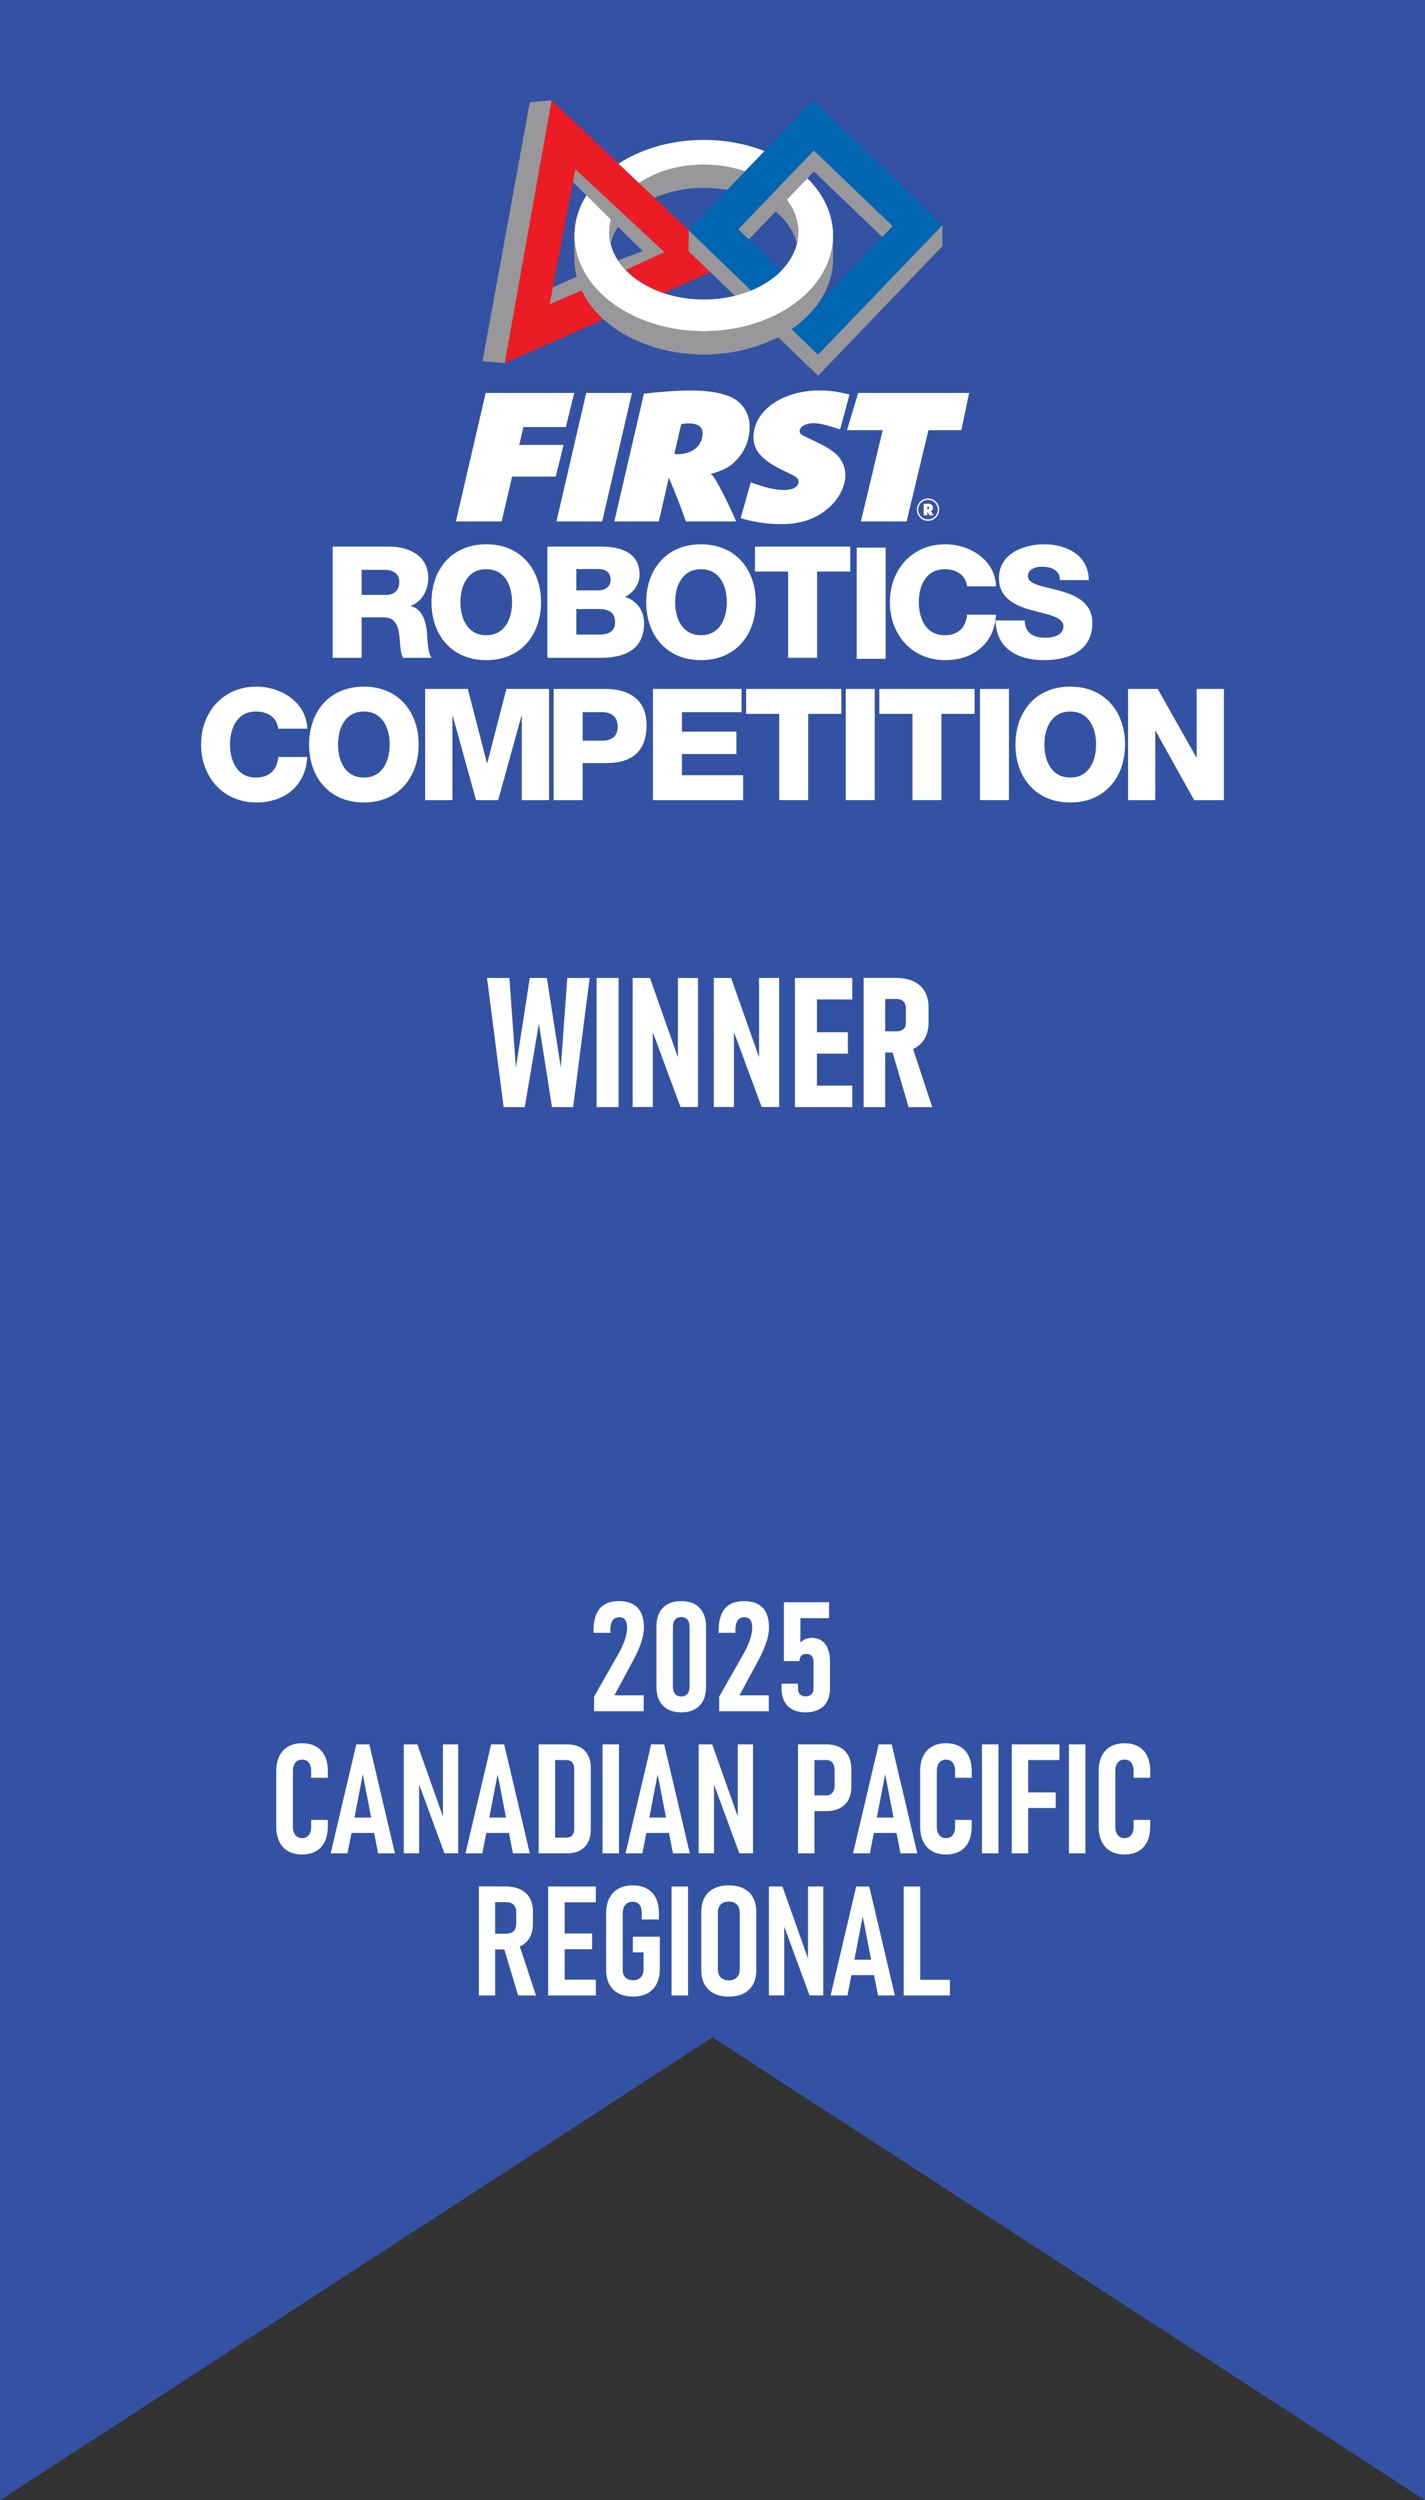 <?xml version="1.0" encoding="UTF-8"?>
<svg id="Layer_1" xmlns="http://www.w3.org/2000/svg" viewBox="0 0 492.663 864">
  <rect x="0" y="0" width="492.663" height="864" fill="#333333" stroke="none"/>
  <defs>
    <style>
      .cls-1 {
        fill: #fff;
      }

      .cls-2 {
        fill: #0066b2;
      }

      .cls-3 {
        fill: none;
      }

      .cls-4 {
        fill: #98989a;
      }

      .cls-5 {
        fill: #3352a3;
      }

      .cls-6 {
        fill: #ec1c24;
      }
    </style>
  </defs>
  <polygon class="cls-5" points="0 0 0 864 .013 864 246.332 704.063 492.65 864 492.663 864 492.663 0 0 0"/>
  <g>
    <g>
      <path class="cls-1" d="M115.008,188.899h19.587c6.782,0,13.455,3.068,13.455,10.814,0,4.142-1.995,8.075-6.026,9.636v.109c4.087.964,5.271,5.541,5.598,9.195.107,1.618.266,7.268,1.61,8.664h-9.899c-.861-1.293-1.026-5.053-1.132-6.132-.266-3.873-.91-7.855-5.594-7.855h-7.587v13.986h-10.01v-38.418ZM125.019,205.58h8.394c3.01,0,4.628-1.616,4.628-4.521,0-2.852-2.259-4.143-5.061-4.143h-7.962v8.664Z"/>
      <path class="cls-1" d="M168.114,188.09c12.105,0,18.938,8.876,18.938,20.017,0,11.141-6.834,20.019-18.938,20.019-12.108,0-18.942-8.878-18.942-20.019,0-11.141,6.834-20.017,18.942-20.017ZM168.114,219.517c6.453,0,8.925-5.703,8.925-11.411,0-5.705-2.473-11.404-8.925-11.404-6.463,0-8.934,5.699-8.934,11.404,0,5.708,2.471,11.411,8.934,11.411Z"/>
      <path class="cls-1" d="M189.25,188.899h17.972c6.617-.107,13.887,1.614,13.887,9.634,0,3.44-2.047,6.236-5.061,7.75,4.087,1.178,6.619,4.731,6.619,9.09,0,9.148-6.729,11.944-14.96,11.944h-18.458v-38.418ZM199.26,204.02h7.748c1.721,0,4.091-.916,4.091-3.661,0-2.798-1.991-3.71-4.091-3.71h-7.748v7.371ZM199.26,219.299h8.02c3.171,0,5.38-1.128,5.38-4.301,0-3.393-2.37-4.526-5.38-4.526h-8.02v8.827Z"/>
      <path class="cls-1" d="M242.354,188.09c12.106,0,18.942,8.876,18.942,20.017,0,11.141-6.836,20.019-18.942,20.019-12.109,0-18.942-8.878-18.942-20.019,0-11.141,6.834-20.017,18.942-20.017ZM242.354,219.517c6.457,0,8.929-5.703,8.929-11.411,0-5.705-2.473-11.404-8.929-11.404-6.459,0-8.932,5.699-8.932,11.404,0,5.708,2.473,11.411,8.932,11.411Z"/>
      <path class="cls-1" d="M293.95,197.511h-11.464v29.805h-10.009v-29.805h-11.46v-8.612h32.933v8.612Z"/>
      <path class="cls-1" d="M296.178,189.247h10.006v38.42h-10.006v-38.42Z"/>
      <path class="cls-1" d="M334.345,202.622c-.535-3.873-3.552-5.92-7.748-5.92-6.455,0-8.93,5.699-8.93,11.404,0,5.708,2.475,11.411,8.93,11.411,4.682,0,7.375-2.689,7.748-7.105h10.013c-.537,9.904-7.801,15.714-17.544,15.714-11.621,0-19.154-8.878-19.154-20.019,0-11.141,7.534-20.017,19.154-20.017,8.289,0,17.277,5.277,17.544,14.532h-10.013Z"/>
      <path class="cls-1" d="M354.246,214.407c.218,4.517,3.016,5.971,7.268,5.971,3.014,0,6.134-1.079,6.134-3.928,0-3.391-5.487-4.038-11.028-5.598-5.491-1.559-11.254-4.036-11.254-11.085,0-8.394,8.45-11.676,15.66-11.676,7.643,0,15.335,3.714,15.388,12.376h-10.002c.156-3.5-3.126-4.626-6.189-4.626-2.154,0-4.843.756-4.843,3.28,0,2.963,5.543,3.502,11.137,5.065,5.541,1.558,11.137,4.14,11.137,11.079,0,9.743-8.285,12.862-16.731,12.862-8.827,0-16.63-3.875-16.684-13.719h10.006Z"/>
    </g>
    <g>
      <path class="cls-1" d="M96.215,251.806c-.541-3.873-3.556-5.918-7.754-5.918-6.453,0-8.932,5.703-8.932,11.407,0,5.707,2.479,11.407,8.932,11.407,4.684,0,7.373-2.689,7.754-7.099h10.009c-.542,9.901-7.801,15.712-17.542,15.712-11.625,0-19.159-8.878-19.159-20.019,0-11.135,7.534-20.015,19.159-20.015,8.287,0,17.272,5.273,17.542,14.526h-10.009Z"/>
      <path class="cls-1" d="M125.801,237.28c12.107,0,18.938,8.88,18.938,20.015,0,11.141-6.831,20.019-18.938,20.019-12.109,0-18.942-8.878-18.942-20.019,0-11.135,6.834-20.015,18.942-20.015ZM125.801,268.701c6.455,0,8.928-5.699,8.928-11.407,0-5.703-2.473-11.407-8.928-11.407-6.461,0-8.934,5.703-8.934,11.407,0,5.707,2.473,11.407,8.934,11.407Z"/>
      <path class="cls-1" d="M146.988,238.087h14.75l6.615,25.611h.109l6.619-25.611h14.742v38.42h-9.415v-29.167h-.107l-8.073,29.167h-7.641l-8.073-29.167h-.105v29.167h-9.422v-38.42Z"/>
      <path class="cls-1" d="M191.424,238.087h18.238c7.155,0,13.881,3.284,13.881,12.378,0,9.525-5.434,13.233-13.881,13.233h-8.232v12.809h-10.006v-38.42ZM201.43,255.952h6.726c3.117,0,5.38-1.291,5.38-4.793,0-3.599-2.312-5.057-5.38-5.057h-6.726v9.85Z"/>
      <path class="cls-1" d="M225.748,238.087h30.622v8.015h-20.612v6.726h18.835v7.748h-18.835v7.32h21.147v8.611h-31.158v-38.42Z"/>
      <path class="cls-1" d="M290.881,246.695h-11.462v29.811h-10.013v-29.811h-11.456v-8.608h32.931v8.608Z"/>
      <path class="cls-1" d="M292.409,238.087h10.004v38.42h-10.004v-38.42Z"/>
      <path class="cls-1" d="M336.935,246.695h-11.464v29.811h-10.01v-29.811h-11.458v-8.608h32.933v8.608Z"/>
      <path class="cls-1" d="M338.813,238.087h10.006v38.42h-10.006v-38.42Z"/>
      <path class="cls-1" d="M370.014,237.28c12.108,0,18.944,8.88,18.944,20.015,0,11.141-6.836,20.019-18.944,20.019-12.105,0-18.94-8.878-18.94-20.019,0-11.135,6.835-20.015,18.94-20.015ZM370.014,268.701c6.463,0,8.934-5.699,8.934-11.407,0-5.703-2.471-11.407-8.934-11.407-6.455,0-8.934,5.703-8.934,11.407,0,5.707,2.479,11.407,8.934,11.407Z"/>
      <path class="cls-1" d="M389.996,238.087h10.276l13.342,23.674h.109v-23.674h9.418v38.42h-10.28l-13.342-23.947h-.109v23.947h-9.413v-38.42Z"/>
    </g>
    <g>
      <path class="cls-4" d="M243.309,64.911c2.798,0,5.516.255,8.11.729l6.171-6.431c-4.316-1.493-9.16-2.332-14.281-2.332-8.707,0-16.612,2.428-22.473,6.38l5.378,5.096c4.972-2.179,10.824-3.441,17.095-3.441Z"/>
      <path class="cls-1" d="M243.309,56.877c5.121,0,9.965.839,14.281,2.332l6.71-6.985c-6.261-2.468-13.402-3.87-20.991-3.87-11.312,0-21.633,3.113-29.511,8.235l7.037,6.668c5.862-3.952,13.766-6.38,22.473-6.38Z"/>
      <path class="cls-4" d="M211.091,84.208c.564-2.305,1.606-4.493,3.043-6.514l-2.704-2.732c-.535,1.68-.832,3.43-.832,5.231,0,1.37.171,2.71.492,4.016Z"/>
      <path class="cls-4" d="M191.117,99.325l-1.135,5.88,11.291-4.859c-.712-1.499-.852-3.453-1.264-5.042l-8.892,4.021Z"/>
      <polygon class="cls-4" points="183.172 35.344 166.83 124.831 174.559 125.461 190.74 34.672 183.172 35.344"/>
      <path class="cls-6" d="M238.125,86.839v-7.236l-11.87-11.251-5.376-5.096-7.04-6.668-23.126-21.917-16.187,90.79,34.25-15.055c-3.409-3.014-5.827-6.226-7.622-10.011l-11.149,4.785,1.118-5.854,7.225-37.655.603-3.16,5.965,6.007,7.676,7.729,3.294,3.322,13.548,11.67-13.15,6.027c3.416,3.413,7.462,6.417,12.916,8.115l16.408-7.368-7.482-7.175Z"/>
      <path class="cls-3" d="M279.141,61.634c5.58,5.516,8.882,12.363,8.882,19.781,0,1.362-.124,2.701-.34,4.018.216,1.318.34,2.658.34,4.019,0,5.674-1.935,11.013-5.341,15.675l22.306-23.227-23.575-22.635-2.273,2.369Z"/>
      <path class="cls-3" d="M268.154,73.073l-9.228,9.611,11.246,10.801c2.66-2.725,4.523-5.875,5.353-9.278-1.023-4.204-3.636-8.022-7.371-11.135Z"/>
      <path class="cls-4" d="M275.525,84.208c.319-1.306.494-2.646.494-4.016,0-4.043-1.478-7.857-4.021-11.171l-3.896,4.034c3.741,3.113,6.399,6.948,7.422,11.152Z"/>
      <path class="cls-4" d="M282.849,122.511l-9.232-8.87c-1.476,1.009-3.056,1.943-4.707,2.802l13.939,13.383,42.984-44.77-.047-7.251-42.937,44.706Z"/>
      <path class="cls-4" d="M251.526,92.442l-7.604-7.303-5.819-5.555-.021,7.256,8.18,7.857,7.82,7.511c1.987-.494,3.887-1.12,5.674-1.861l-8.232-7.904Z"/>
      <polygon class="cls-4" points="281.414 51.953 275.295 58.323 268.545 65.358 263.944 70.148 255.224 79.228 258.876 82.733 268.154 73.073 272.033 69.035 279.141 61.634 281.414 59.265 305.05 81.923 308.707 78.128 281.414 51.953"/>
      <path class="cls-1" d="M279.141,61.634l-7.107,7.401c2.543,3.313,3.986,7.115,3.986,11.157,0,1.37-.175,2.71-.494,4.016-.83,3.402-2.693,6.553-5.353,9.278-2.722,2.791-6.278,5.139-10.414,6.86-1.787.741-3.688,1.367-5.674,1.861-3.373.836-6.998,1.299-10.774,1.299-4.651,0-9.07-.694-13.074-1.942-5.456-1.698-10.134-4.426-13.552-7.84-1.248-1.244-2.324-2.58-3.214-3.992-1.095-1.739-1.904-3.589-2.378-5.524-.321-1.306-.492-2.646-.492-4.016,0-1.801.296-3.551.832-5.231l-8.162-8.264c-2.989,4.432-4.676,9.427-4.676,14.717,0,1.362.125,2.701.342,4.018.523,3.198,1.67,6.249,3.338,9.097.836,1.432,1.808,2.809,2.901,4.127,2.872,3.465,6.574,6.506,10.914,8.973,7.536,4.289,16.972,6.846,27.221,6.846,7.171,0,13.941-1.25,19.945-3.467,1.822-.673,3.57-1.435,5.242-2.279,3.871-1.958,7.305-4.353,10.171-7.089,4.81-4.595,8.021-10.146,9.016-16.208.216-1.317.34-2.656.34-4.018,0-7.418-3.303-14.265-8.882-19.781Z"/>
      <path class="cls-2" d="M251.487,92.495l8.205,7.88c4.13-1.723,7.717-4.044,10.443-6.834l-11.248-10.801-3.653-3.506,8.672-9.032,4.597-4.79,6.751-7.035,6.121-6.37,27.227,26.141-3.655,3.807-22.307,23.227c-2.349,3.218-5.397,6.076-9,8.543l9.166,8.843,42.984-44.767-44.767-42.983-16.766,17.461-6.71,6.987-6.175,6.431-13.272,13.887,13.383,12.912Z"/>
      <path class="cls-4" d="M213.654,89.954s.214.353.239.393c.657,1.043,1.559,1.999,2.413,2.953l13.373-6.179-30.732-28.62-.838,4.428,24.11,23.87-8.565,3.155Z"/>
      <path class="cls-4" d="M288.023,81.415c0,1.362-.124,2.701-.34,4.018-.995,6.062-4.206,11.613-9.016,16.208-2.866,2.736-6.3,5.131-10.171,7.089-1.672.844-3.42,1.606-5.242,2.279-6.004,2.218-12.774,3.467-19.945,3.467-10.25,0-19.686-2.557-27.221-6.846-4.34-2.467-8.042-5.508-10.914-8.973-1.093-1.318-2.065-2.695-2.901-4.127-1.668-2.849-2.815-5.899-3.338-9.097-.216-1.317-.342-2.656-.342-4.018,0-.428.033-.851.054-1.272-.004-.024-.012-.055-.015-.075-.218,1.318-.039,8.024-.039,9.385,0,2.157.288,4.262.821,6.304.416,1.592.986,3.141,1.699,4.64,1.795,3.784,4.488,7.256,7.9,10.27,8.207,7.237,20.523,11.845,34.296,11.845,9.558,0,18.405-2.224,25.673-5.998,1.651-.859,3.222-1.795,4.697-2.804,3.603-2.467,6.654-5.362,9.004-8.582,3.405-4.662,5.341-10,5.341-15.675,0-1.197.103-6.869-.012-9.122-.021-.308.012.694.012,1.085Z"/>
    </g>
    <g>
      <path class="cls-1" d="M167.913,135.795h30.601l-2.881,11.784h-14.667l-1.45,6.191h15.3l-2.664,10.918h-15.102l-3.626,15.511h-15.808l10.297-44.404Z"/>
      <path class="cls-1" d="M202.673,135.795h15.808l-10.297,44.404h-15.808l10.297-44.404Z"/>
      <path class="cls-1" d="M222.617,136.061l1.015-.133c5.076-.599,11.385-.998,14.865-.998,5.801,0,10.297.666,13.705,2.063,4.35,1.798,6.961,5.726,6.961,10.453,0,4.06-1.378,7.922-3.989,10.918-2.248,2.596-4.278,3.861-8.484,5.126l-1.015.333c.435.334.58.467.798.666,1.233,1.398,4.931,8.588,8.049,15.711h-17.404c-2.248-6.324-2.901-7.988-5.874-15.179l-3.481,15.179h-15.373l10.224-44.138ZM234.292,156.966c5.076,0,8.629-2.997,8.629-7.257,0-2.264-1.668-3.396-4.931-3.396-.943,0-1.45.066-2.465.267l-2.393,10.252c.508.067.58.134,1.16.134Z"/>
      <path class="cls-1" d="M296.692,135.795h38.356l-2.68,12.854h-11.384l-7.542,31.55h-15.808l7.542-31.55h-12.339l3.855-12.854Z"/>
      <path class="cls-1" d="M320.841,172.265c2.131,0,3.86,1.715,3.86,3.846,0,2.146-1.714,3.861-3.86,3.861-2.162,0-3.846-1.685-3.846-3.861,0-2.146,1.699-3.846,3.846-3.846ZM320.841,179.495c1.878,0,3.383-1.506,3.383-3.368,0-1.878-1.506-3.384-3.383-3.384-1.863,0-3.369,1.506-3.369,3.369,0,1.893,1.491,3.383,3.369,3.383ZM319.35,174.144c.194-.015.224-.029.611-.059.387-.03.551-.045.715-.045,1.267,0,1.893.492,1.893,1.431,0,.566-.238.909-.745,1.103l-.059.015c.044.03.059.044.075.074.134.12.581.791.954,1.402h-1.446c-.298-.552-.388-.701-.76-1.327v1.327h-1.237v-3.92ZM320.736,175.992c.343,0,.537-.164.537-.477,0-.298-.179-.462-.522-.462-.074,0-.09,0-.164.015v.91c.06.015.09.015.149.015Z"/>
      <path class="cls-1" d="M256.079,179.07c4.444,1.321,9.304,2.061,13.845,2.061,6.164,0,10.877-1.397,14.938-4.327,4.496-3.196,7.397-8.122,7.397-12.582,0-2.997-1.305-5.726-3.625-7.657-1.813-1.464-3.698-2.596-7.542-4.393l-3.118-1.464c-1.016-.533-1.523-1.065-1.523-1.665,0-1.598,2.031-2.796,4.786-2.796,2.061,0,4.518.599,9.213,2.135l3.24-12.02c-3.512-.954-6.933-1.432-10.352-1.432-12.907,0-22.842,7.056-22.842,16.177,0,4.793,3.191,8.189,11.167,11.917,3.771,1.73,4.424,2.197,4.424,3.395,0,1.797-1.958,2.93-5.149,2.93-2.828,0-6.453-.866-11.385-2.663l-.006.002-3.469,12.384Z"/>
    </g>
  </g>
  <g>
    <path class="cls-1" d="M183.174,337.957h5.894l4.819,30.972,2.241-30.972h7.735l-5.71,44.632h-7.306l-4.543-28.854-4.881,28.854h-7.306l-5.74-44.632h7.735l2.241,30.972,4.819-30.972Z"/>
    <path class="cls-1" d="M213.869,382.589h-7.612v-44.632h7.612v44.632Z"/>
    <path class="cls-1" d="M218.72,337.957h5.985l10.498,29.775-.829,1.197v-30.972h6.938v44.601h-6.047l-10.375-28.056.798-1.228v29.284h-6.968v-44.601Z"/>
    <path class="cls-1" d="M246.776,337.957h5.986l10.498,29.775-.829,1.197v-30.972h6.938v44.601h-6.047l-10.376-28.056.798-1.228v29.284h-6.968v-44.601Z"/>
    <path class="cls-1" d="M274.832,337.957h7.612v44.632h-7.612v-44.632ZM278.208,337.957h16.453v7.428h-16.453v-7.428ZM278.208,356.712h14.919v7.398h-14.919v-7.398ZM278.208,375.161h16.453v7.428h-16.453v-7.428Z"/>
    <path class="cls-1" d="M298.591,337.926h7.459v44.663h-7.459v-44.663ZM301.998,356.405h8.042c.655,0,1.223-.118,1.704-.353.48-.235.844-.573,1.09-1.013.245-.439.368-.967.368-1.581v-4.973c0-.675-.123-1.258-.368-1.75-.246-.491-.609-.864-1.09-1.12-.481-.256-1.049-.384-1.704-.384h-8.042v-7.306h7.582c2.414,0,4.476.394,6.185,1.182,1.709.788,3.014,1.944,3.914,3.469.9,1.525,1.351,3.351,1.351,5.479v5.218c0,2.19-.45,4.067-1.351,5.633s-2.21,2.758-3.929,3.576c-1.72.819-3.776,1.228-6.17,1.228h-7.582v-7.306ZM308.198,362.33l6.968-1.412,7.122,21.671h-8.165l-5.925-20.259Z"/>
  </g>
  <g>
    <rect class="cls-3" x="86.095" y="515.465" width="320.474" height="174.167"/>
    <path class="cls-1" d="M205.397,586.305l8.029-14.116c1.14-1.968,1.985-3.755,2.538-5.36.552-1.606.828-3.021.828-4.248v-.259c0-1.157-.22-2.021-.66-2.59-.44-.57-1.109-.855-2.007-.855-1.071,0-1.861.385-2.37,1.153-.51.769-.764,1.938-.764,3.509v.726h-5.802v-.726c.017-2.279.345-4.174.984-5.685.639-1.511,1.601-2.646,2.888-3.406,1.286-.76,2.896-1.14,4.83-1.14s3.544.337,4.83,1.011c1.286.673,2.254,1.679,2.901,3.017.647,1.339.971,3.009.971,5.012v.26c0,1.45-.302,3.099-.906,4.946s-1.511,3.894-2.72,6.139l-6.553,12.173h10.127v5.49h-17.146v-5.05Z"/>
    <path class="cls-1" d="M229.198,589.438c-1.502-1.537-2.253-3.713-2.253-6.527v-20.771c0-2.814.751-4.989,2.253-6.526s3.608-2.306,6.319-2.306,4.817.769,6.32,2.306c1.502,1.537,2.253,3.712,2.253,6.526v20.771c0,2.814-.751,4.99-2.253,6.527-1.503,1.537-3.609,2.305-6.32,2.305s-4.817-.768-6.319-2.305ZM237.642,585.372c.501-.587.751-1.416.751-2.486v-20.72c0-1.07-.255-1.899-.764-2.486-.51-.587-1.214-.881-2.111-.881s-1.602.294-2.11.881c-.51.587-.765,1.416-.765,2.486v20.72c0,1.07.251,1.899.752,2.486.5.587,1.208.881,2.123.881s1.623-.294,2.124-.881Z"/>
    <path class="cls-1" d="M248.65,586.305l8.028-14.116c1.14-1.968,1.985-3.755,2.538-5.36.553-1.606.829-3.021.829-4.248v-.259c0-1.157-.221-2.021-.66-2.59-.44-.57-1.11-.855-2.008-.855-1.07,0-1.86.385-2.37,1.153-.509.769-.764,1.938-.764,3.509v.726h-5.802v-.726c.018-2.279.346-4.174.984-5.685s1.602-2.646,2.888-3.406c1.286-.76,2.896-1.14,4.831-1.14,1.933,0,3.543.337,4.83,1.011,1.286.673,2.253,1.679,2.9,3.017.647,1.339.972,3.009.972,5.012v.26c0,1.45-.303,3.099-.907,4.946s-1.511,3.894-2.719,6.139l-6.553,12.173h10.127v5.49h-17.146v-5.05Z"/>
    <path class="cls-1" d="M274.044,590.785c-1.252-.639-2.202-1.58-2.85-2.823s-.979-2.728-.997-4.455v-1.684h5.698v1.684c-.018.864.211,1.533.687,2.008.475.475,1.126.712,1.955.712.863,0,1.532-.241,2.008-.726.475-.482.712-1.165.712-2.046v-9.271c0-.847-.212-1.498-.635-1.956-.423-.457-1.015-.687-1.774-.687-.776,0-1.381.217-1.812.647-.432.433-.639,1.045-.622,1.839h-5.387v-20.331h15.617v5.491h-9.919v8.417c.5-.518,1.092-.915,1.773-1.191.683-.275,1.368-.414,2.06-.414,1.347,0,2.499.319,3.457.958.959.639,1.688,1.571,2.188,2.797.501,1.227.752,2.703.752,4.43v9.271c0,1.744-.333,3.237-.997,4.48-.665,1.243-1.628,2.188-2.889,2.837-1.26.647-2.771.971-4.532.971-1.744,0-3.242-.319-4.493-.958Z"/>
    <path class="cls-1" d="M99.635,639.718c-1.33-.76-2.349-1.856-3.056-3.29-.709-1.433-1.062-3.159-1.062-5.18v-19.191c0-2.037.354-3.772,1.062-5.206.707-1.433,1.726-2.529,3.056-3.289,1.329-.76,2.927-1.14,4.792-1.14,1.882,0,3.487.375,4.817,1.127,1.329.751,2.344,1.852,3.043,3.302s1.049,3.186,1.049,5.206v2.305h-5.75v-2.305c0-.829-.121-1.545-.362-2.149-.242-.604-.601-1.062-1.075-1.373s-1.049-.466-1.722-.466c-.657,0-1.218.155-1.684.466-.467.311-.829.764-1.088,1.359s-.389,1.317-.389,2.163v19.191c0,.847.13,1.563.389,2.149.259.588.621,1.036,1.088,1.348.466.311,1.026.466,1.684.466.69,0,1.269-.159,1.735-.479.466-.319.819-.772,1.062-1.359.241-.587.362-1.304.362-2.149v-2.306h5.75v2.306c-.018,2.02-.371,3.755-1.062,5.205-.691,1.451-1.706,2.552-3.044,3.303s-2.939,1.127-4.804,1.127c-1.865,0-3.463-.381-4.792-1.14Z"/>
    <path class="cls-1" d="M123.178,602.811h4.507l8.857,37.658h-5.827l-5.284-27.324-5.283,27.324h-5.827l8.857-37.658ZM120.174,628.114h10.722v5.31h-10.722v-5.31Z"/>
    <path class="cls-1" d="M139.599,602.811h4.688l9.583,27.013-.751.829v-27.842h5.283v37.632h-4.739l-9.505-25.822.751-.854v26.677h-5.31v-37.632Z"/>
    <path class="cls-1" d="M169.798,602.811h4.507l8.857,37.658h-5.827l-5.284-27.324-5.283,27.324h-5.827l8.857-37.658ZM166.794,628.114h10.722v5.31h-10.722v-5.31Z"/>
    <path class="cls-1" d="M186.219,602.811h5.697v37.658h-5.697v-37.658ZM189.922,635.056h5.854c.881,0,1.559-.264,2.033-.79s.712-1.273.712-2.24v-20.771c0-.967-.237-1.714-.712-2.24-.475-.527-1.152-.79-2.033-.79h-5.854v-5.413h6.112c1.727,0,3.203.319,4.43.958,1.226.639,2.162,1.567,2.81,2.784.647,1.218.972,2.689.972,4.416v21.342c0,1.709-.328,3.177-.984,4.402-.656,1.227-1.598,2.159-2.823,2.797-1.227.64-2.702.959-4.429.959h-6.087v-5.413Z"/>
    <path class="cls-1" d="M214.009,640.469h-5.697v-37.658h5.697v37.658Z"/>
    <path class="cls-1" d="M225.12,602.811h4.506l8.858,37.658h-5.828l-5.283-27.324-5.283,27.324h-5.828l8.858-37.658ZM222.115,628.114h10.723v5.31h-10.723v-5.31Z"/>
    <path class="cls-1" d="M241.54,602.811h4.688l9.583,27.013-.752.829v-27.842h5.284v37.632h-4.74l-9.505-25.822.751-.854v26.677h-5.31v-37.632Z"/>
    <path class="cls-1" d="M275.884,602.811h5.697v37.658h-5.697v-37.658ZM278.759,620.448h6.889c.604,0,1.122-.139,1.555-.415.431-.275.764-.673.997-1.191.232-.518.35-1.147.35-1.891v-5.102c0-.777-.112-1.434-.337-1.969s-.557-.945-.997-1.23c-.44-.284-.963-.427-1.567-.427h-6.889v-5.413h6.94c1.813,0,3.363.332,4.649.997s2.271,1.641,2.952,2.927c.683,1.286,1.023,2.827,1.023,4.623v6.138c0,1.762-.346,3.269-1.036,4.52-.69,1.252-1.68,2.206-2.966,2.862s-2.827.984-4.623.984h-6.94v-5.413Z"/>
    <path class="cls-1" d="M303.778,602.811h4.507l8.857,37.658h-5.827l-5.284-27.324-5.283,27.324h-5.827l8.857-37.658ZM300.774,628.114h10.722v5.31h-10.722v-5.31Z"/>
    <path class="cls-1" d="M322.244,639.718c-1.33-.76-2.349-1.856-3.056-3.29-.709-1.433-1.062-3.159-1.062-5.18v-19.191c0-2.037.354-3.772,1.062-5.206.707-1.433,1.726-2.529,3.056-3.289,1.329-.76,2.927-1.14,4.792-1.14,1.882,0,3.487.375,4.817,1.127,1.329.751,2.344,1.852,3.043,3.302s1.049,3.186,1.049,5.206v2.305h-5.75v-2.305c0-.829-.121-1.545-.362-2.149-.242-.604-.601-1.062-1.075-1.373s-1.049-.466-1.722-.466c-.657,0-1.218.155-1.684.466-.467.311-.829.764-1.088,1.359s-.389,1.317-.389,2.163v19.191c0,.847.13,1.563.389,2.149.259.588.621,1.036,1.088,1.348.466.311,1.026.466,1.684.466.69,0,1.269-.159,1.735-.479.466-.319.819-.772,1.062-1.359.241-.587.362-1.304.362-2.149v-2.306h5.75v2.306c-.018,2.02-.371,3.755-1.062,5.205-.691,1.451-1.706,2.552-3.044,3.303s-2.939,1.127-4.804,1.127c-1.865,0-3.463-.381-4.792-1.14Z"/>
    <path class="cls-1" d="M345.192,640.469h-5.697v-37.658h5.697v37.658Z"/>
    <path class="cls-1" d="M349.776,602.811h5.698v37.658h-5.698v-37.658ZM352.522,602.811h13.752v5.413h-13.752v-5.413ZM352.522,619.412h12.457v5.387h-12.457v-5.387Z"/>
    <path class="cls-1" d="M375.261,640.469h-5.697v-37.658h5.697v37.658Z"/>
    <path class="cls-1" d="M383.963,639.718c-1.33-.76-2.349-1.856-3.056-3.29-.709-1.433-1.062-3.159-1.062-5.18v-19.191c0-2.037.354-3.772,1.062-5.206.707-1.433,1.726-2.529,3.056-3.289,1.329-.76,2.927-1.14,4.792-1.14,1.882,0,3.487.375,4.817,1.127,1.329.751,2.344,1.852,3.043,3.302s1.049,3.186,1.049,5.206v2.305h-5.75v-2.305c0-.829-.121-1.545-.362-2.149-.242-.604-.601-1.062-1.075-1.373s-1.049-.466-1.722-.466c-.657,0-1.218.155-1.684.466-.467.311-.829.764-1.088,1.359s-.389,1.317-.389,2.163v19.191c0,.847.13,1.563.389,2.149.259.588.621,1.036,1.088,1.348.466.311,1.026.466,1.684.466.69,0,1.269-.159,1.735-.479.466-.319.819-.772,1.062-1.359.241-.587.362-1.304.362-2.149v-2.306h5.75v2.306c-.018,2.02-.371,3.755-1.062,5.205-.691,1.451-1.706,2.552-3.044,3.303s-2.939,1.127-4.804,1.127c-1.865,0-3.463-.381-4.792-1.14Z"/>
    <path class="cls-1" d="M165.563,651.898h5.62v37.684h-5.62v-37.684ZM168.153,668.241h6.89c.708,0,1.321-.13,1.839-.389.519-.259.91-.635,1.179-1.127.268-.492.41-1.101.427-1.826v-4.014c0-.742-.134-1.382-.401-1.917s-.665-.945-1.191-1.23-1.144-.427-1.852-.427h-6.89v-5.413h6.476c2.02,0,3.746.332,5.18.997,1.433.665,2.529,1.641,3.289,2.927s1.14,2.827,1.14,4.623v4.402c0,1.848-.38,3.432-1.14,4.753s-1.86,2.327-3.302,3.018c-1.442.69-3.164,1.036-5.167,1.036h-6.476v-5.413ZM174.006,672.488l5.258-1.191,6.035,18.285h-6.165l-5.128-17.094Z"/>
    <path class="cls-1" d="M189.52,651.924h5.698v37.658h-5.698v-37.658ZM192.24,651.924h13.753v5.465h-13.753v-5.465ZM192.24,668.163h12.458v5.439h-12.458v-5.439ZM192.24,684.117h13.753v5.465h-13.753v-5.465Z"/>
    <path class="cls-1" d="M228.111,669.276v11.138c0,2.003-.362,3.717-1.088,5.141-.725,1.425-1.774,2.517-3.146,3.276-1.373.76-3.026,1.14-4.96,1.14-1.951,0-3.626-.358-5.024-1.075-1.398-.716-2.47-1.761-3.212-3.134-.742-1.372-1.113-3.017-1.113-4.934v-19.606c0-2.037.362-3.781,1.088-5.231.725-1.45,1.773-2.555,3.146-3.315,1.373-.76,3.025-1.14,4.96-1.14,1.882,0,3.5.367,4.856,1.102,1.354.733,2.387,1.809,3.095,3.224.708,1.416,1.07,3.108,1.088,5.077v2.383h-5.932v-2.383c0-.794-.12-1.473-.362-2.033-.242-.562-.596-.988-1.062-1.282-.467-.294-1.027-.44-1.684-.44-.726,0-1.347.16-1.865.479-.518.319-.915.781-1.191,1.386s-.414,1.329-.414,2.175v19.606c0,.708.143,1.33.428,1.865.284.535.699.94,1.243,1.217s1.195.414,1.955.414c.742,0,1.381-.15,1.917-.453.534-.302.945-.738,1.229-1.308.285-.57.428-1.27.428-2.098v-5.802h-3.704v-5.388h9.324Z"/>
    <path class="cls-1" d="M237.875,689.582h-5.698v-37.658h5.698v37.658Z"/>
    <path class="cls-1" d="M246.836,688.883c-1.416-.725-2.499-1.77-3.251-3.134-.751-1.363-1.126-3.013-1.126-4.946v-20.099c0-1.934.375-3.587,1.126-4.96.752-1.373,1.835-2.417,3.251-3.134,1.415-.716,3.125-1.075,5.128-1.075s3.712.359,5.128,1.075c1.416.717,2.5,1.761,3.251,3.134s1.126,3.026,1.126,4.96v20.099c0,1.934-.375,3.583-1.126,4.946-.751,1.364-1.835,2.409-3.251,3.134-1.416.726-3.125,1.088-5.128,1.088s-3.713-.362-5.128-1.088ZM254.01,683.91c.57-.311,1.002-.755,1.295-1.334.294-.578.44-1.272.44-2.085v-19.502c0-.812-.146-1.507-.44-2.085-.293-.578-.725-1.019-1.295-1.321-.569-.302-1.252-.453-2.046-.453s-1.477.151-2.046.453c-.57.303-1.002.743-1.295,1.321-.294.578-.44,1.273-.44,2.085v19.502c0,.812.146,1.507.44,2.085.293.579.725,1.023,1.295,1.334.569.311,1.252.466,2.046.466s1.477-.155,2.046-.466Z"/>
    <path class="cls-1" d="M265.821,651.924h4.688l9.583,27.014-.751.829v-27.843h5.283v37.633h-4.739l-9.505-25.822.751-.854v26.677h-5.31v-37.633Z"/>
    <path class="cls-1" d="M296.02,651.924h4.506l8.858,37.658h-5.828l-5.283-27.324-5.283,27.324h-5.828l8.858-37.658ZM293.015,677.229h10.723v5.309h-10.723v-5.309Z"/>
    <path class="cls-1" d="M312.44,651.924h5.698v37.658h-5.698v-37.658ZM315.108,684.169h13.286v5.413h-13.286v-5.413Z"/>
  </g>
</svg>